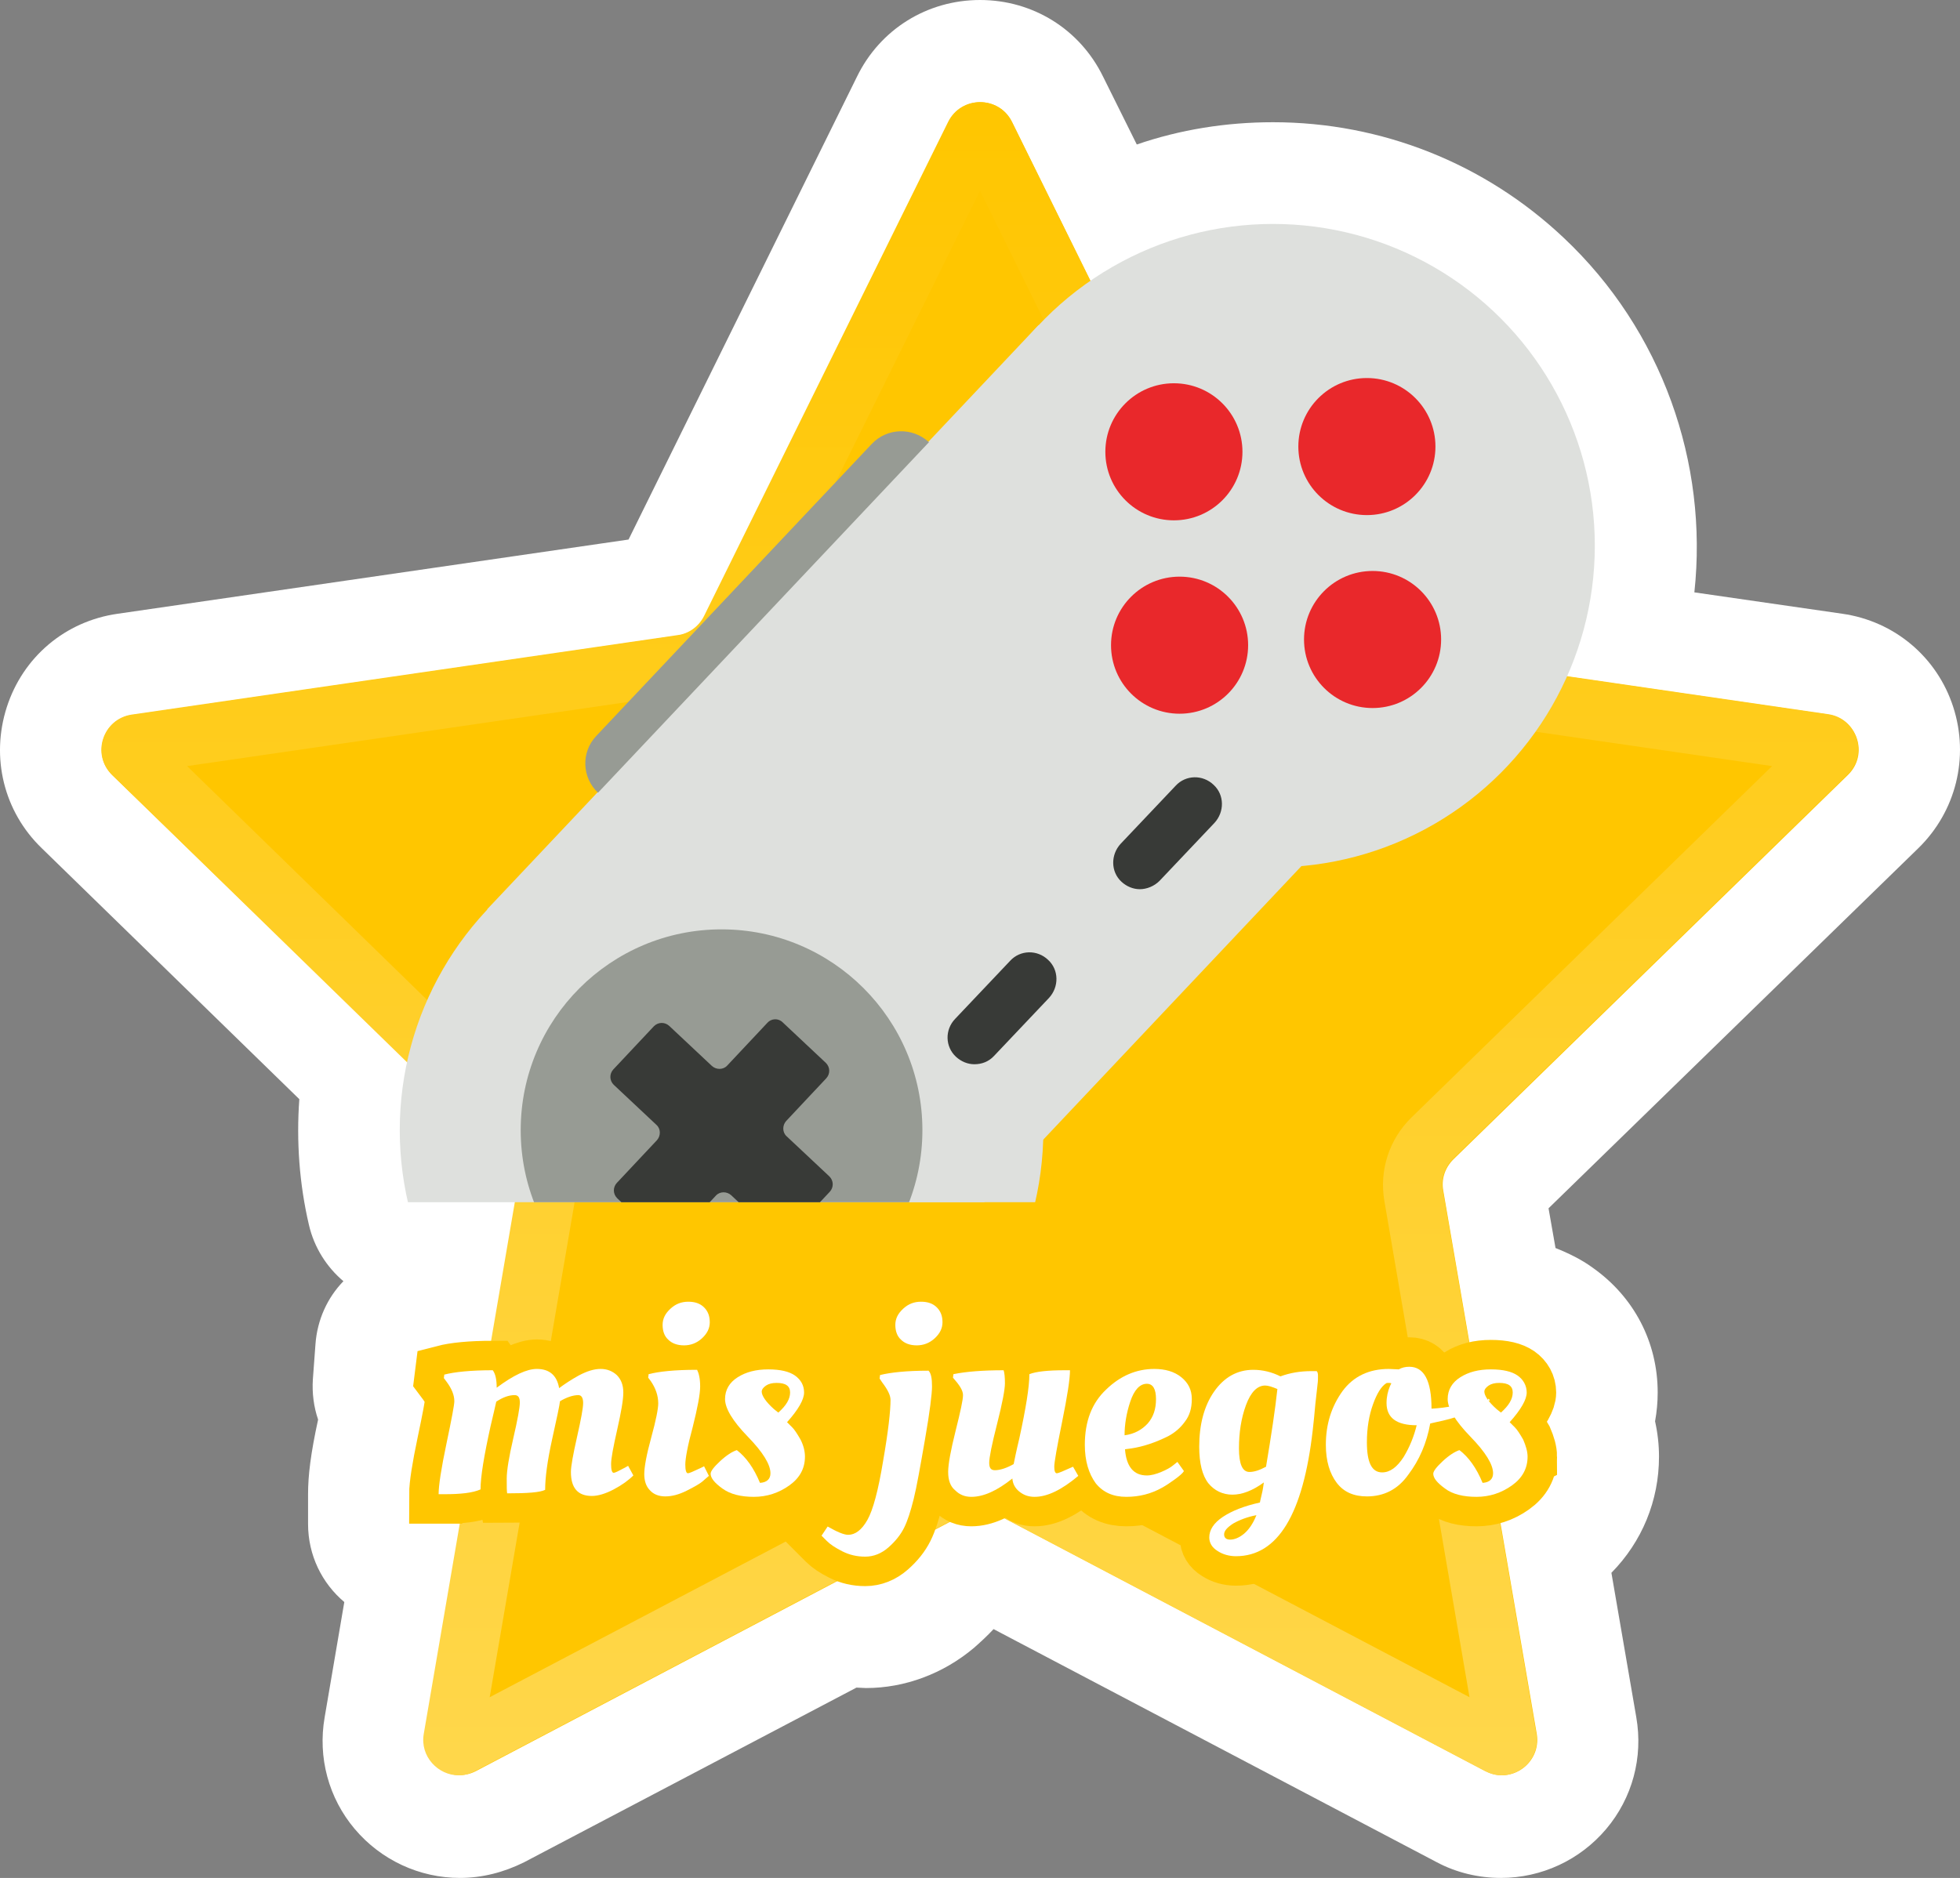 <?xml version="1.0" encoding="UTF-8" standalone="no"?>
<svg
   xmlns:dc="http://purl.org/dc/elements/1.1/"
   xmlns:cc="http://creativecommons.org/ns#"
   xmlns:rdf="http://www.w3.org/1999/02/22-rdf-syntax-ns#"
   xmlns:svg="http://www.w3.org/2000/svg"
   xmlns="http://www.w3.org/2000/svg"
   xmlns:xlink="http://www.w3.org/1999/xlink"
   xmlns:sodipodi="http://sodipodi.sourceforge.net/DTD/sodipodi-0.dtd"
   xmlns:inkscape="http://www.inkscape.org/namespaces/inkscape"
   version="1.1"
   id="Layer_1_copy"
   x="0px"
   y="0px"
   viewBox="0 0 448.891 430.2"
   xml:space="preserve"
   sodipodi:docname="b_mis_juegos.svg"
   width="448.891"
   height="430.2"
   inkscape:version="1.0.1 (3bc2e813f5, 2020-09-07)"><rect x="0" y="0" width="448.891" height="430.2" fill="#808080" stroke="none"/><defs
   id="defs114">
	
		
	
</defs><sodipodi:namedview
   pagecolor="#ffffff"
   bordercolor="#666666"
   borderopacity="1"
   objecttolerance="10"
   gridtolerance="10"
   guidetolerance="10"
   inkscape:pageopacity="0"
   inkscape:pageshadow="2"
   inkscape:window-width="1920"
   inkscape:window-height="1017"
   id="namedview112"
   showgrid="false"
   fit-margin-top="0"
   fit-margin-left="0"
   fit-margin-right="0"
   fit-margin-bottom="0"
   inkscape:zoom="0.85"
   inkscape:cx="19.263674"
   inkscape:cy="89.785679"
   inkscape:window-x="-8"
   inkscape:window-y="-8"
   inkscape:window-maximized="1"
   inkscape:current-layer="Layer_1_copy" />
<style
   type="text/css"
   id="style2">
	.st0{fill:#FFFFFF;}
	.st1{fill:#FFC600;}
	.st2{fill:url(#SVGID_1_);}
	.st3{clip-path:url(#SVGID_3_);}
	.st4{fill:#DEE0DD;}
	.st5{fill:#383A37;}
	.st6{fill:#E9282B;}
	.st7{fill:#979B94;}
	.st8{fill:none;stroke:#FFC600;stroke-width:13.5;stroke-miterlimit:10;}
</style>




<g
   id="g246"
   transform="translate(-25.546,-7.4)"><g
     id="g8">
		<path
   class="st0"
   d="m 250,7.4 c -12.1,0 -22.9,6.7 -28.2,17.6 l -52.3,106 -117,17 c -12,1.7 -21.7,9.9 -25.4,21.4 -3.7,11.5 -0.7,23.9 8,32.3 l 59,57.5 c -0.7,9.6 0,19.4 2.2,28.8 1.2,5.2 4.1,9.7 7.9,12.9 -3.7,3.8 -6,8.9 -6.4,14.4 l -0.6,8.1 c -0.2,3.1 0.2,6.3 1.2,9.2 -1.7,7.8 -2.3,12.8 -2.3,17.1 v 6.8 c 0,7.2 3.2,13.6 8.3,17.9 l -4.5,26.4 c -1.6,9.2 0.9,18.5 6.9,25.6 6,7.1 14.8,11.2 24.1,11.2 5.1,0 10.1,-1.3 14.7,-3.6 l 76.1,-40 c 0.7,0 1.5,0.1 2.2,0.1 8.9,0 17.7,-3.3 24.7,-9.2 1.6,-1.4 3.1,-2.8 4.5,-4.3 L 354.6,434 c 4.5,2.4 9.6,3.6 14.7,3.6 9.3,0 18.1,-4.1 24.1,-11.2 6,-7.1 8.5,-16.4 6.9,-25.6 l -5.7,-33.1 c 7,-7.1 10.9,-16.5 10.9,-26.6 0,-2.7 -0.3,-5.4 -0.9,-8.1 0.4,-2.2 0.6,-4.4 0.6,-6.6 0,-11.5 -5.4,-21.9 -14.9,-28.6 -2.6,-1.9 -5.5,-3.3 -8.5,-4.5 l -1.6,-9.1 84.7,-82.5 c 8.6,-8.4 11.7,-20.8 8,-32.3 -3.7,-11.5 -13.5,-19.7 -25.4,-21.4 l -33.9,-4.9 c 3.2,-29.7 -7.4,-60 -29.9,-81.2 -18.1,-17.1 -41.8,-26.5 -66.6,-26.5 -10.8,0 -21.3,1.7 -31.2,5.1 L 278.2,25 C 272.9,14.1 262.1,7.4 250,7.4 Z"
   id="path6" />
	</g><g
     id="g21">
	<path
   class="st1"
   d="m 257.3,35.3 55.9,113.2 c 1.2,2.4 3.5,4.1 6.1,4.4 l 125,18.2 c 6.6,1 9.3,9.1 4.5,13.8 L 358.4,273 c -1.9,1.9 -2.8,4.5 -2.3,7.2 l 21.4,124.4 c 1.1,6.6 -5.8,11.7 -11.8,8.5 L 253.9,354.3 c -2.4,-1.2 -5.2,-1.2 -7.5,0 l -111.8,58.8 c -5.9,3.1 -12.9,-1.9 -11.8,-8.5 l 21.4,-124.5 c 0.4,-2.6 -0.4,-5.3 -2.3,-7.2 L 51.3,185 c -4.8,-4.7 -2.2,-12.9 4.5,-13.8 l 125,-18.2 c 2.6,-0.4 4.9,-2 6.1,-4.4 L 242.8,35.4 c 2.9,-6.1 11.5,-6.1 14.5,-0.1 z"
   id="path12" />
	
		<linearGradient
   id="SVGID_1_"
   gradientUnits="userSpaceOnUse"
   x1="250"
   y1="85.78"
   x2="250"
   y2="469.19"
   gradientTransform="matrix(1,0,0,-1,0,500)">
		<stop
   offset="0"
   style="stop-color:#FFD74B"
   id="stop14" />
		<stop
   offset="1"
   style="stop-color:#FFC600"
   id="stop16" />
	</linearGradient>
	<path
   class="st2"
   d="m 250,51.1 51,103.4 c 3.1,6.4 9.2,10.8 16.3,11.8 l 114.1,16.6 -82.6,80.5 c -5.1,5 -7.4,12.1 -6.2,19.1 L 362.1,396.2 260,342.5 c -3.1,-1.6 -6.6,-2.5 -10.1,-2.5 -3.5,0 -7,0.9 -10.1,2.5 l -102.1,53.7 19.5,-113.7 c 1.2,-7 -1.1,-14.2 -6.2,-19.1 L 68.4,182.9 182.5,166.3 c 7,-1 13.1,-5.4 16.3,-11.8 L 250,51.1 m 0,-20.3 c -2.9,0 -5.8,1.5 -7.3,4.5 l -55.9,113.2 c -1.2,2.4 -3.5,4.1 -6.1,4.4 l -125,18.2 c -6.6,1 -9.3,9.1 -4.5,13.8 l 90.4,88.1 c 1.9,1.9 2.8,4.5 2.3,7.2 l -21.3,124.4 c -0.9,5.2 3.3,9.5 8,9.5 1.2,0 2.5,-0.3 3.8,-1 l 111.8,-58.8 c 1.2,-0.6 2.5,-0.9 3.8,-0.9 1.3,0 2.6,0.3 3.8,0.9 l 111.8,58.8 c 1.2,0.6 2.5,1 3.8,1 4.7,0 8.9,-4.2 8,-9.5 L 356,280.1 c -0.5,-2.6 0.4,-5.3 2.3,-7.2 l 90.4,-88.1 c 4.8,-4.7 2.1,-12.9 -4.5,-13.8 l -125,-18.2 c -2.6,-0.4 -4.9,-2 -6.1,-4.4 L 257.3,35.3 c -1.5,-3 -4.4,-4.5 -7.3,-4.5 z"
   id="path19"
   style="fill:url(#SVGID_1_)" />
</g><g
     id="g69">
	<g
   id="g67">
		<defs
   id="defs24">
			<polygon
   id="SVGID_2_"
   points="137.5,159.3 106.6,282.8 355.9,282.8 408,224.6 383.8,61.8 290.3,52.1 " />
		</defs>
		<clipPath
   id="SVGID_3_">
			<use
   xlink:href="#SVGID_2_"
   style="overflow:visible"
   id="use26"
   x="0"
   y="0"
   width="100%"
   height="100%" />
		</clipPath>
		<g
   class="st3"
   clip-path="url(#SVGID_3_)"
   id="g65">
			
				<rect
   x="155.2"
   y="128.6"
   transform="matrix(0.686,-0.727,0.727,0.686,-62.862,240.334)"
   class="st4"
   width="184.1"
   height="128.9"
   id="rect29" />
			<circle
   class="st4"
   cx="190.8"
   cy="266.3"
   r="73.7"
   id="circle31" />
			<circle
   class="st4"
   cx="317.1"
   cy="132.4"
   r="73.7"
   id="circle33" />
			<g
   id="g39">
				<path
   class="st5"
   d="m 248.7,251.2 c -1.5,0 -3,-0.6 -4.2,-1.7 -2.5,-2.3 -2.6,-6.2 -0.2,-8.7 l 12.6,-13.3 c 2.3,-2.5 6.2,-2.6 8.7,-0.2 2.5,2.3 2.5,6.2 0.2,8.7 l -12.6,13.3 c -1.2,1.3 -2.8,1.9 -4.5,1.9 z"
   id="path35" />
				<path
   class="st5"
   d="m 286.6,211.1 c -1.5,0 -3,-0.6 -4.2,-1.7 -2.5,-2.3 -2.5,-6.2 -0.2,-8.7 l 12.6,-13.3 c 2.3,-2.5 6.2,-2.6 8.7,-0.2 2.5,2.3 2.5,6.2 0.2,8.7 l -12.6,13.3 c -1.2,1.2 -2.9,1.9 -4.5,1.9 z"
   id="path37" />
			</g>
			<g
   id="g57">
				<g
   id="g43">
					<circle
   class="st6"
   cx="294.4"
   cy="110.9"
   r="15.7"
   id="circle41" />
				</g>
				<g
   id="g47">
					<circle
   class="st6"
   cx="338.6"
   cy="109.7"
   r="15.7"
   id="circle45" />
				</g>
				<g
   id="g51">
					<circle
   class="st6"
   cx="295.7"
   cy="155.2"
   r="15.7"
   id="circle49" />
				</g>
				<g
   id="g55">
					<circle
   class="st6"
   cx="339.9"
   cy="153.9"
   r="15.7"
   id="circle53" />
				</g>
			</g>
			<path
   class="st7"
   d="M 225.2,109.1 162.1,176 c -3.5,3.7 -3.3,9.5 0.4,13 v 0 l 75.8,-80.3 v 0 c -3.8,-3.5 -9.6,-3.3 -13.1,0.4 z"
   id="path59" />
			<circle
   class="st7"
   cx="190.8"
   cy="266.3"
   r="46"
   id="circle61" />
			<path
   class="st5"
   d="m 201.3,241.7 -9.2,9.8 c -0.9,1 -2.5,1 -3.5,0.1 l -9.8,-9.2 c -1,-0.9 -2.5,-0.9 -3.5,0.1 l -9.3,9.9 c -0.9,1 -0.9,2.5 0.1,3.5 l 9.8,9.2 c 1,0.9 1,2.5 0.1,3.5 l -9.2,9.8 c -0.9,1 -0.9,2.5 0.1,3.5 l 9.9,9.3 c 1,0.9 2.5,0.9 3.5,-0.1 l 9.2,-9.8 c 0.9,-1 2.5,-1 3.5,-0.1 l 9.8,9.2 c 1,0.9 2.5,0.9 3.5,-0.1 l 9.3,-9.9 c 0.9,-1 0.9,-2.5 -0.1,-3.5 l -9.8,-9.2 c -1,-0.9 -1,-2.5 -0.1,-3.5 l 9.2,-9.8 c 0.9,-1 0.9,-2.5 -0.1,-3.5 l -9.9,-9.3 c -1,-1 -2.6,-0.9 -3.5,0.1 z"
   id="path63" />
		</g>
	</g>
</g><g
     id="g89">
	<path
   class="st8"
   d="M 127.2,349.7 H 126 c 0,-2 0.6,-5.9 1.8,-11.6 1.2,-5.7 1.8,-8.9 1.8,-9.7 0,-1.4 -0.6,-2.9 -1.8,-4.5 l -0.6,-0.8 0.1,-0.8 c 2.3,-0.6 6,-1 11.1,-1 0.6,0.8 0.9,2.1 0.9,4 3.9,-2.9 6.9,-4.3 9.2,-4.3 2.9,0 4.6,1.5 5.1,4.4 1.2,-0.9 2.7,-1.9 4.5,-2.9 1.9,-1 3.5,-1.5 5,-1.5 1.5,0 2.7,0.5 3.7,1.4 1,1 1.5,2.3 1.5,4 0,1.7 -0.5,4.5 -1.4,8.5 -0.9,4 -1.4,6.6 -1.4,7.9 0,1.3 0.2,2 0.6,2 0.3,0 1.1,-0.4 2.6,-1.2 l 0.7,-0.4 1.2,2.2 c -1.1,1.1 -2.6,2.2 -4.5,3.2 -1.9,1 -3.6,1.5 -5,1.5 -3.2,0 -4.8,-1.8 -4.8,-5.5 0,-1.3 0.5,-4 1.4,-8 0.9,-4 1.4,-6.6 1.4,-7.8 0,-1.2 -0.4,-1.8 -1.1,-1.8 -1.2,0 -2.7,0.5 -4.2,1.4 -0.1,0.9 -0.7,3.8 -1.8,8.7 -1.1,5 -1.6,8.8 -1.6,11.6 -1.2,0.6 -4.1,0.8 -8.7,0.8 -0.1,-0.5 -0.1,-1.6 -0.1,-3.4 0,-1.8 0.5,-4.9 1.5,-9.2 1,-4.3 1.5,-7.1 1.5,-8.2 0,-1.2 -0.4,-1.7 -1.2,-1.7 -1.3,0 -2.7,0.5 -4.2,1.5 -0.1,0.4 -0.5,2.3 -1.3,5.6 -1.5,6.8 -2.3,11.6 -2.3,14.5 -1.8,0.8 -4.5,1.1 -8.4,1.1 z"
   id="path71" />
	<path
   class="st8"
   d="m 185.9,325 c 0,1.8 -0.6,4.9 -1.7,9.3 -1.2,4.4 -1.7,7.3 -1.7,8.6 0,1.3 0.2,2 0.6,2 0.3,0 1.2,-0.4 2.9,-1.2 l 0.8,-0.4 1.1,2.2 c -0.4,0.3 -0.9,0.8 -1.5,1.3 -0.6,0.5 -1.8,1.2 -3.6,2.1 -1.8,0.9 -3.4,1.3 -4.9,1.3 -1.5,0 -2.7,-0.5 -3.5,-1.4 -0.9,-0.9 -1.3,-2.2 -1.3,-3.7 0,-1.6 0.5,-4.4 1.6,-8.4 1.1,-4 1.6,-6.6 1.6,-7.8 0,-1.8 -0.6,-3.5 -1.7,-5.1 l -0.6,-0.8 0.1,-0.8 c 2.3,-0.6 5.9,-1 11.1,-1 0.4,0.8 0.7,2 0.7,3.8 z m -7.3,-10.7 c -0.9,-0.8 -1.3,-2 -1.3,-3.4 0,-1.4 0.6,-2.6 1.8,-3.7 1.2,-1.1 2.5,-1.6 4.1,-1.6 1.5,0 2.7,0.4 3.6,1.3 0.9,0.9 1.3,2 1.3,3.4 0,1.4 -0.6,2.6 -1.8,3.7 -1.2,1.1 -2.6,1.6 -4.1,1.6 -1.6,0 -2.8,-0.5 -3.6,-1.3 z"
   id="path73" />
	<path
   class="st8"
   d="m 209.9,341.1 c 0,2.7 -1.2,4.9 -3.6,6.6 -2.4,1.7 -5.1,2.6 -8.1,2.6 -3,0 -5.4,-0.6 -7.2,-1.9 -1.8,-1.3 -2.7,-2.4 -2.7,-3.4 0,-0.6 0.8,-1.6 2.2,-2.9 1.4,-1.3 2.8,-2.2 3.8,-2.5 2.1,1.6 3.9,4.1 5.3,7.5 1.6,-0.1 2.4,-0.9 2.4,-2.2 0,-2 -1.7,-4.8 -5.2,-8.4 -3.5,-3.6 -5.2,-6.5 -5.2,-8.6 0,-2.1 1,-3.8 2.9,-5 1.9,-1.2 4.2,-1.8 7,-1.8 2.8,0 4.8,0.5 6.1,1.4 1.4,1 2.1,2.3 2.1,3.9 0,1.6 -1.3,3.9 -3.9,6.8 0.3,0.3 0.7,0.7 1.2,1.2 0.5,0.5 1.1,1.4 1.9,2.8 0.7,1.4 1,2.7 1,3.9 z m -3.4,-14.7 c 0,-1.5 -1,-2.2 -3.1,-2.2 -1,0 -1.8,0.2 -2.4,0.6 -0.6,0.4 -1,0.9 -1,1.4 0,0.9 0.9,2.3 2.8,4 l 1,0.8 c 1.8,-1.6 2.7,-3.1 2.7,-4.6 z"
   id="path75" />
	<path
   class="st8"
   d="m 229.5,328.1 c 0,-1 -0.6,-2.3 -1.9,-4 l -0.6,-0.9 0.1,-0.8 c 2.4,-0.6 6.1,-1 11.1,-1 0.6,0.6 0.8,1.8 0.8,3.6 0,1.7 -0.5,5.8 -1.6,12.1 -1.1,6.3 -1.9,10.9 -2.6,13.7 -0.7,2.8 -1.4,5 -2.2,6.6 -0.8,1.6 -2,3.1 -3.6,4.5 -1.6,1.4 -3.4,2.1 -5.3,2.1 -1.9,0 -3.6,-0.4 -5.2,-1.2 -1.6,-0.8 -2.8,-1.6 -3.6,-2.4 l -1.2,-1.2 1.4,-2.1 c 2.1,1.2 3.7,1.9 4.7,1.9 1.6,0 3.1,-1.1 4.4,-3.4 1.3,-2.3 2.5,-6.8 3.6,-13.5 1.2,-6.9 1.7,-11.5 1.7,-14 z m 2.4,-13.8 c -0.9,-0.8 -1.3,-2 -1.3,-3.4 0,-1.4 0.6,-2.6 1.8,-3.7 1.2,-1.1 2.5,-1.6 4.1,-1.6 1.5,0 2.7,0.4 3.6,1.3 0.9,0.9 1.3,2 1.3,3.4 0,1.4 -0.6,2.6 -1.8,3.7 -1.2,1.1 -2.6,1.6 -4.1,1.6 -1.6,0 -2.8,-0.5 -3.6,-1.3 z"
   id="path77" />
	<path
   class="st8"
   d="m 242.7,344.6 c 0,-1.8 0.6,-5 1.7,-9.4 1.1,-4.4 1.7,-7.1 1.7,-8.2 0,-1.1 -0.8,-2.3 -2.3,-4 l 0.1,-0.8 c 2.9,-0.6 6.8,-0.9 11.5,-0.9 0.2,0.6 0.3,1.6 0.3,3 0,1.4 -0.6,4.6 -1.8,9.3 -1.2,4.7 -1.8,7.7 -1.8,8.9 0,1.2 0.4,1.7 1.3,1.7 1.2,0 2.7,-0.5 4.3,-1.4 0.2,-1 0.6,-3 1.3,-5.9 1.5,-6.9 2.3,-11.8 2.3,-14.7 1.5,-0.6 4.2,-0.9 8.1,-0.9 h 1.2 c 0,2 -0.6,5.9 -1.8,11.8 -1.2,5.9 -1.8,9.3 -1.8,10.3 0,1 0.2,1.5 0.6,1.5 0.3,0 1.5,-0.5 3.7,-1.5 l 1.2,2.1 c -3.8,3.2 -7.1,4.8 -10,4.8 -1.4,0 -2.5,-0.4 -3.5,-1.2 -1,-0.8 -1.5,-1.8 -1.6,-3 -3.5,2.8 -6.6,4.2 -9.4,4.2 -1.5,0 -2.7,-0.5 -3.7,-1.5 -1.1,-0.9 -1.6,-2.3 -1.6,-4.2 z"
   id="path79" />
	<path
   class="st8"
   d="m 274,338.4 c 0,-5.4 1.6,-9.6 4.9,-12.7 3.2,-3.1 6.9,-4.7 11,-4.7 2.5,0 4.6,0.6 6.2,1.9 1.6,1.3 2.4,2.9 2.4,5 0,2.1 -0.5,3.8 -1.6,5.2 -1,1.4 -2.3,2.5 -3.8,3.3 -3,1.5 -5.8,2.4 -8.4,2.8 l -1.5,0.2 c 0.3,4 2,6 5,6 1,0 2.1,-0.3 3.3,-0.8 1.2,-0.5 2.1,-1 2.7,-1.5 l 1,-0.8 1.5,2.1 c -0.3,0.5 -1,1.1 -2.1,1.9 -1.1,0.8 -2,1.4 -2.9,1.9 -2.5,1.4 -5.2,2.1 -8.2,2.1 -3,0 -5.3,-1 -7,-3.1 -1.6,-2.2 -2.5,-5.1 -2.5,-8.8 z m 14.4,-4.9 c 1.3,-1.5 1.9,-3.3 1.9,-5.6 0,-2.3 -0.7,-3.5 -2.1,-3.5 -1.6,0 -2.9,1.4 -3.8,4.1 -0.9,2.7 -1.3,5.3 -1.3,7.7 2.3,-0.3 4,-1.3 5.3,-2.7 z"
   id="path81" />
	<path
   class="st8"
   d="m 327.1,321.5 c 0.2,0.2 0.3,0.5 0.3,1.1 0,0.6 0,1.2 -0.1,1.9 -0.1,0.7 -0.2,2.1 -0.5,4.5 -0.2,2.3 -0.4,4.3 -0.6,6 -2.2,19.3 -8,28.9 -17.6,28.9 -1.5,0 -3,-0.4 -4.2,-1.2 -1.3,-0.8 -1.9,-1.9 -1.9,-3.1 0,-1.7 1,-3.3 3.1,-4.7 2.1,-1.4 4.9,-2.5 8.5,-3.3 0,0 0.1,-0.6 0.4,-1.8 0.3,-1.2 0.4,-2.1 0.5,-2.8 -2.6,1.9 -5,2.8 -7.2,2.8 -2.2,0 -4.1,-0.9 -5.5,-2.6 -1.4,-1.8 -2.1,-4.6 -2.1,-8.4 0,-5 1.1,-9.3 3.4,-12.6 2.3,-3.3 5.3,-5 9,-5 2.1,0 4.2,0.5 6.2,1.5 2.2,-0.8 4.5,-1.2 7.1,-1.2 z M 308,356.4 c -1.4,0.9 -2.1,1.7 -2.1,2.5 0,0.8 0.5,1.2 1.4,1.2 0.9,0 2,-0.4 3.1,-1.3 1.1,-0.9 2.1,-2.3 2.9,-4.3 -2.1,0.4 -3.9,1.1 -5.3,1.9 z m 7.3,-31.6 c -1.8,0 -3.3,1.5 -4.4,4.5 -1.1,3 -1.6,6.3 -1.6,9.9 0,3.6 0.8,5.4 2.4,5.4 1.1,0 2.3,-0.4 3.8,-1.2 1.2,-7.2 2.1,-13.1 2.6,-17.8 -1.2,-0.5 -2.1,-0.8 -2.8,-0.8 z"
   id="path83" />
	<path
   class="st8"
   d="m 338.6,350.2 c -3,0 -5.3,-1 -6.9,-3.1 -1.6,-2.1 -2.5,-5 -2.5,-8.7 0,-4.8 1.3,-8.8 3.8,-12.3 2.5,-3.4 6.1,-5.1 10.6,-5.1 l 2.3,0.1 c 0.7,-0.4 1.5,-0.6 2.4,-0.6 3.4,0 5.1,3.2 5.1,9.6 1.8,-0.1 3.5,-0.3 5.3,-0.7 l 1,-0.3 0.4,2.5 c -1.4,0.6 -3.3,1.1 -5.7,1.6 l -1.3,0.3 c -0.8,4.5 -2.5,8.4 -5,11.7 -2.4,3.4 -5.6,5 -9.5,5 z m 3.5,-5.5 c 1.8,0 3.4,-1.2 4.9,-3.5 1.4,-2.3 2.4,-4.8 3,-7.3 -4.6,0 -6.9,-1.7 -6.9,-5.1 0,-1.4 0.3,-2.7 0.8,-3.9 l 0.3,-0.6 c -0.2,-0.1 -0.4,-0.1 -0.6,-0.1 -0.3,0 -0.5,0 -0.6,0.1 -1.1,0.7 -2.1,2.3 -3,4.8 -0.9,2.5 -1.4,5.4 -1.4,8.7 0,4.6 1.1,6.9 3.5,6.9 z"
   id="path85" />
	<path
   class="st8"
   d="m 375.4,341.1 c 0,2.7 -1.2,4.9 -3.6,6.6 -2.4,1.7 -5.1,2.6 -8.1,2.6 -3,0 -5.5,-0.6 -7.2,-1.9 -1.8,-1.3 -2.7,-2.4 -2.7,-3.4 0,-0.6 0.8,-1.6 2.2,-2.9 1.4,-1.3 2.8,-2.2 3.8,-2.5 2.1,1.6 3.9,4.1 5.3,7.5 1.6,-0.1 2.4,-0.9 2.4,-2.2 0,-2 -1.7,-4.8 -5.2,-8.4 -3.5,-3.6 -5.2,-6.5 -5.2,-8.6 0,-2.1 1,-3.8 2.9,-5 1.9,-1.2 4.2,-1.8 7,-1.8 2.8,0 4.8,0.5 6.1,1.4 1.3,0.9 2.1,2.3 2.1,3.9 0,1.6 -1.3,3.9 -3.9,6.8 0.3,0.3 0.7,0.7 1.2,1.2 0.5,0.5 1.1,1.4 1.9,2.8 0.6,1.4 1,2.7 1,3.9 z M 372,326.4 c 0,-1.5 -1,-2.2 -3.1,-2.2 -1,0 -1.8,0.2 -2.4,0.6 -0.6,0.4 -1,0.9 -1,1.4 0,0.9 0.9,2.3 2.8,4 l 1,0.8 c 1.8,-1.6 2.7,-3.1 2.7,-4.6 z"
   id="path87" />
</g><g
     id="g109">
	<path
   class="st0"
   d="M 127.2,349.7 H 126 c 0,-2 0.6,-5.9 1.8,-11.6 1.2,-5.7 1.8,-8.9 1.8,-9.7 0,-1.4 -0.6,-2.9 -1.8,-4.5 l -0.6,-0.8 0.1,-0.8 c 2.3,-0.6 6,-1 11.1,-1 0.6,0.8 0.9,2.1 0.9,4 3.9,-2.9 6.9,-4.3 9.2,-4.3 2.9,0 4.6,1.5 5.1,4.4 1.2,-0.9 2.7,-1.9 4.5,-2.9 1.9,-1 3.5,-1.5 5,-1.5 1.5,0 2.7,0.5 3.7,1.4 1,1 1.5,2.3 1.5,4 0,1.7 -0.5,4.5 -1.4,8.5 -0.9,4 -1.4,6.6 -1.4,7.9 0,1.3 0.2,2 0.6,2 0.3,0 1.1,-0.4 2.6,-1.2 l 0.7,-0.4 1.2,2.2 c -1.1,1.1 -2.6,2.2 -4.5,3.2 -1.9,1 -3.6,1.5 -5,1.5 -3.2,0 -4.8,-1.8 -4.8,-5.5 0,-1.3 0.5,-4 1.4,-8 0.9,-4 1.4,-6.6 1.4,-7.8 0,-1.2 -0.4,-1.8 -1.1,-1.8 -1.2,0 -2.7,0.5 -4.2,1.4 -0.1,0.9 -0.7,3.8 -1.8,8.7 -1.1,5 -1.6,8.8 -1.6,11.6 -1.2,0.6 -4.1,0.8 -8.7,0.8 -0.1,-0.5 -0.1,-1.6 -0.1,-3.4 0,-1.8 0.5,-4.9 1.5,-9.2 1,-4.3 1.5,-7.1 1.5,-8.2 0,-1.2 -0.4,-1.7 -1.2,-1.7 -1.3,0 -2.7,0.5 -4.2,1.5 -0.1,0.4 -0.5,2.3 -1.3,5.6 -1.5,6.8 -2.3,11.6 -2.3,14.5 -1.8,0.8 -4.5,1.1 -8.4,1.1 z"
   id="path91" />
	<path
   class="st0"
   d="m 185.9,325 c 0,1.8 -0.6,4.9 -1.7,9.3 -1.2,4.4 -1.7,7.3 -1.7,8.6 0,1.3 0.2,2 0.6,2 0.3,0 1.2,-0.4 2.9,-1.2 l 0.8,-0.4 1.1,2.2 c -0.4,0.3 -0.9,0.8 -1.5,1.3 -0.6,0.5 -1.8,1.2 -3.6,2.1 -1.8,0.9 -3.4,1.3 -4.9,1.3 -1.5,0 -2.7,-0.5 -3.5,-1.4 -0.9,-0.9 -1.3,-2.2 -1.3,-3.7 0,-1.6 0.5,-4.4 1.6,-8.4 1.1,-4 1.6,-6.6 1.6,-7.8 0,-1.8 -0.6,-3.5 -1.7,-5.1 l -0.6,-0.8 0.1,-0.8 c 2.3,-0.6 5.9,-1 11.1,-1 0.4,0.8 0.7,2 0.7,3.8 z m -7.3,-10.7 c -0.9,-0.8 -1.3,-2 -1.3,-3.4 0,-1.4 0.6,-2.6 1.8,-3.7 1.2,-1.1 2.5,-1.6 4.1,-1.6 1.5,0 2.7,0.4 3.6,1.3 0.9,0.9 1.3,2 1.3,3.4 0,1.4 -0.6,2.6 -1.8,3.7 -1.2,1.1 -2.6,1.6 -4.1,1.6 -1.6,0 -2.8,-0.5 -3.6,-1.3 z"
   id="path93" />
	<path
   class="st0"
   d="m 209.9,341.1 c 0,2.7 -1.2,4.9 -3.6,6.6 -2.4,1.7 -5.1,2.6 -8.1,2.6 -3,0 -5.4,-0.6 -7.2,-1.9 -1.8,-1.3 -2.7,-2.4 -2.7,-3.4 0,-0.6 0.8,-1.6 2.2,-2.9 1.4,-1.3 2.8,-2.2 3.8,-2.5 2.1,1.6 3.9,4.1 5.3,7.5 1.6,-0.1 2.4,-0.9 2.4,-2.2 0,-2 -1.7,-4.8 -5.2,-8.4 -3.5,-3.6 -5.2,-6.5 -5.2,-8.6 0,-2.1 1,-3.8 2.9,-5 1.9,-1.2 4.2,-1.8 7,-1.8 2.8,0 4.8,0.5 6.1,1.4 1.4,1 2.1,2.3 2.1,3.9 0,1.6 -1.3,3.9 -3.9,6.8 0.3,0.3 0.7,0.7 1.2,1.2 0.5,0.5 1.1,1.4 1.9,2.8 0.7,1.4 1,2.7 1,3.9 z m -3.4,-14.7 c 0,-1.5 -1,-2.2 -3.1,-2.2 -1,0 -1.8,0.2 -2.4,0.6 -0.6,0.4 -1,0.9 -1,1.4 0,0.9 0.9,2.3 2.8,4 l 1,0.8 c 1.8,-1.6 2.7,-3.1 2.7,-4.6 z"
   id="path95" />
	<path
   class="st0"
   d="m 229.5,328.1 c 0,-1 -0.6,-2.3 -1.9,-4 l -0.6,-0.9 0.1,-0.8 c 2.4,-0.6 6.1,-1 11.1,-1 0.6,0.6 0.8,1.8 0.8,3.6 0,1.7 -0.5,5.8 -1.6,12.1 -1.1,6.3 -1.9,10.9 -2.6,13.7 -0.7,2.8 -1.4,5 -2.2,6.6 -0.8,1.6 -2,3.1 -3.6,4.5 -1.6,1.4 -3.4,2.1 -5.3,2.1 -1.9,0 -3.6,-0.4 -5.2,-1.2 -1.6,-0.8 -2.8,-1.6 -3.6,-2.4 l -1.2,-1.2 1.4,-2.1 c 2.1,1.2 3.7,1.9 4.7,1.9 1.6,0 3.1,-1.1 4.4,-3.4 1.3,-2.3 2.5,-6.8 3.6,-13.5 1.2,-6.9 1.7,-11.5 1.7,-14 z m 2.4,-13.8 c -0.9,-0.8 -1.3,-2 -1.3,-3.4 0,-1.4 0.6,-2.6 1.8,-3.7 1.2,-1.1 2.5,-1.6 4.1,-1.6 1.5,0 2.7,0.4 3.6,1.3 0.9,0.9 1.3,2 1.3,3.4 0,1.4 -0.6,2.6 -1.8,3.7 -1.2,1.1 -2.6,1.6 -4.1,1.6 -1.6,0 -2.8,-0.5 -3.6,-1.3 z"
   id="path97" />
	<path
   class="st0"
   d="m 242.7,344.6 c 0,-1.8 0.6,-5 1.7,-9.4 1.1,-4.4 1.7,-7.1 1.7,-8.2 0,-1.1 -0.8,-2.3 -2.3,-4 l 0.1,-0.8 c 2.9,-0.6 6.8,-0.9 11.5,-0.9 0.2,0.6 0.3,1.6 0.3,3 0,1.4 -0.6,4.6 -1.8,9.3 -1.2,4.7 -1.8,7.7 -1.8,8.9 0,1.2 0.4,1.7 1.3,1.7 1.2,0 2.7,-0.5 4.3,-1.4 0.2,-1 0.6,-3 1.3,-5.9 1.5,-6.9 2.3,-11.8 2.3,-14.7 1.5,-0.6 4.2,-0.9 8.1,-0.9 h 1.2 c 0,2 -0.6,5.9 -1.8,11.8 -1.2,5.9 -1.8,9.3 -1.8,10.3 0,1 0.2,1.5 0.6,1.5 0.3,0 1.5,-0.5 3.7,-1.5 l 1.2,2.1 c -3.8,3.2 -7.1,4.8 -10,4.8 -1.4,0 -2.5,-0.4 -3.5,-1.2 -1,-0.8 -1.5,-1.8 -1.6,-3 -3.5,2.8 -6.6,4.2 -9.4,4.2 -1.5,0 -2.7,-0.5 -3.7,-1.5 -1.1,-0.9 -1.6,-2.3 -1.6,-4.2 z"
   id="path99" />
	<path
   class="st0"
   d="m 274,338.4 c 0,-5.4 1.6,-9.6 4.9,-12.7 3.2,-3.1 6.9,-4.7 11,-4.7 2.5,0 4.6,0.6 6.2,1.9 1.6,1.3 2.4,2.9 2.4,5 0,2.1 -0.5,3.8 -1.6,5.2 -1,1.4 -2.3,2.5 -3.8,3.3 -3,1.5 -5.8,2.4 -8.4,2.8 l -1.5,0.2 c 0.3,4 2,6 5,6 1,0 2.1,-0.3 3.3,-0.8 1.2,-0.5 2.1,-1 2.7,-1.5 l 1,-0.8 1.5,2.1 c -0.3,0.5 -1,1.1 -2.1,1.9 -1.1,0.8 -2,1.4 -2.9,1.9 -2.5,1.4 -5.2,2.1 -8.2,2.1 -3,0 -5.3,-1 -7,-3.1 -1.6,-2.2 -2.5,-5.1 -2.5,-8.8 z m 14.4,-4.9 c 1.3,-1.5 1.9,-3.3 1.9,-5.6 0,-2.3 -0.7,-3.5 -2.1,-3.5 -1.6,0 -2.9,1.4 -3.8,4.1 -0.9,2.7 -1.3,5.3 -1.3,7.7 2.3,-0.3 4,-1.3 5.3,-2.7 z"
   id="path101" />
	<path
   class="st0"
   d="m 327.1,321.5 c 0.2,0.2 0.3,0.5 0.3,1.1 0,0.6 0,1.2 -0.1,1.9 -0.1,0.7 -0.2,2.1 -0.5,4.5 -0.2,2.3 -0.4,4.3 -0.6,6 -2.2,19.3 -8,28.9 -17.6,28.9 -1.5,0 -3,-0.4 -4.2,-1.2 -1.3,-0.8 -1.9,-1.9 -1.9,-3.1 0,-1.7 1,-3.3 3.1,-4.7 2.1,-1.4 4.9,-2.5 8.5,-3.3 0,0 0.1,-0.6 0.4,-1.8 0.3,-1.2 0.4,-2.1 0.5,-2.8 -2.6,1.9 -5,2.8 -7.2,2.8 -2.2,0 -4.1,-0.9 -5.5,-2.6 -1.4,-1.8 -2.1,-4.6 -2.1,-8.4 0,-5 1.1,-9.3 3.4,-12.6 2.3,-3.3 5.3,-5 9,-5 2.1,0 4.2,0.5 6.2,1.5 2.2,-0.8 4.5,-1.2 7.1,-1.2 z M 308,356.4 c -1.4,0.9 -2.1,1.7 -2.1,2.5 0,0.8 0.5,1.2 1.4,1.2 0.9,0 2,-0.4 3.1,-1.3 1.1,-0.9 2.1,-2.3 2.9,-4.3 -2.1,0.4 -3.9,1.1 -5.3,1.9 z m 7.3,-31.6 c -1.8,0 -3.3,1.5 -4.4,4.5 -1.1,3 -1.6,6.3 -1.6,9.9 0,3.6 0.8,5.4 2.4,5.4 1.1,0 2.3,-0.4 3.8,-1.2 1.2,-7.2 2.1,-13.1 2.6,-17.8 -1.2,-0.5 -2.1,-0.8 -2.8,-0.8 z"
   id="path103" />
	<path
   class="st0"
   d="m 338.6,350.2 c -3,0 -5.3,-1 -6.9,-3.1 -1.6,-2.1 -2.5,-5 -2.5,-8.7 0,-4.8 1.3,-8.8 3.8,-12.3 2.5,-3.4 6.1,-5.1 10.6,-5.1 l 2.3,0.1 c 0.7,-0.4 1.5,-0.6 2.4,-0.6 3.4,0 5.1,3.2 5.1,9.6 1.8,-0.1 3.5,-0.3 5.3,-0.7 l 1,-0.3 0.4,2.5 c -1.4,0.6 -3.3,1.1 -5.7,1.6 l -1.3,0.3 c -0.8,4.5 -2.5,8.4 -5,11.7 -2.4,3.4 -5.6,5 -9.5,5 z m 3.5,-5.5 c 1.8,0 3.4,-1.2 4.9,-3.5 1.4,-2.3 2.4,-4.8 3,-7.3 -4.6,0 -6.9,-1.7 -6.9,-5.1 0,-1.4 0.3,-2.7 0.8,-3.9 l 0.3,-0.6 c -0.2,-0.1 -0.4,-0.1 -0.6,-0.1 -0.3,0 -0.5,0 -0.6,0.1 -1.1,0.7 -2.1,2.3 -3,4.8 -0.9,2.5 -1.4,5.4 -1.4,8.7 0,4.6 1.1,6.9 3.5,6.9 z"
   id="path105" />
	<path
   class="st0"
   d="m 375.4,341.1 c 0,2.7 -1.2,4.9 -3.6,6.6 -2.4,1.7 -5.1,2.6 -8.1,2.6 -3,0 -5.5,-0.6 -7.2,-1.9 -1.8,-1.3 -2.7,-2.4 -2.7,-3.4 0,-0.6 0.8,-1.6 2.2,-2.9 1.4,-1.3 2.8,-2.2 3.8,-2.5 2.1,1.6 3.9,4.1 5.3,7.5 1.6,-0.1 2.4,-0.9 2.4,-2.2 0,-2 -1.7,-4.8 -5.2,-8.4 -3.5,-3.6 -5.2,-6.5 -5.2,-8.6 0,-2.1 1,-3.8 2.9,-5 1.9,-1.2 4.2,-1.8 7,-1.8 2.8,0 4.8,0.5 6.1,1.4 1.3,0.9 2.1,2.3 2.1,3.9 0,1.6 -1.3,3.9 -3.9,6.8 0.3,0.3 0.7,0.7 1.2,1.2 0.5,0.5 1.1,1.4 1.9,2.8 0.6,1.4 1,2.7 1,3.9 z M 372,326.4 c 0,-1.5 -1,-2.2 -3.1,-2.2 -1,0 -1.8,0.2 -2.4,0.6 -0.6,0.4 -1,0.9 -1,1.4 0,0.9 0.9,2.3 2.8,4 l 1,0.8 c 1.8,-1.6 2.7,-3.1 2.7,-4.6 z"
   id="path107" />
</g></g>
</svg>
